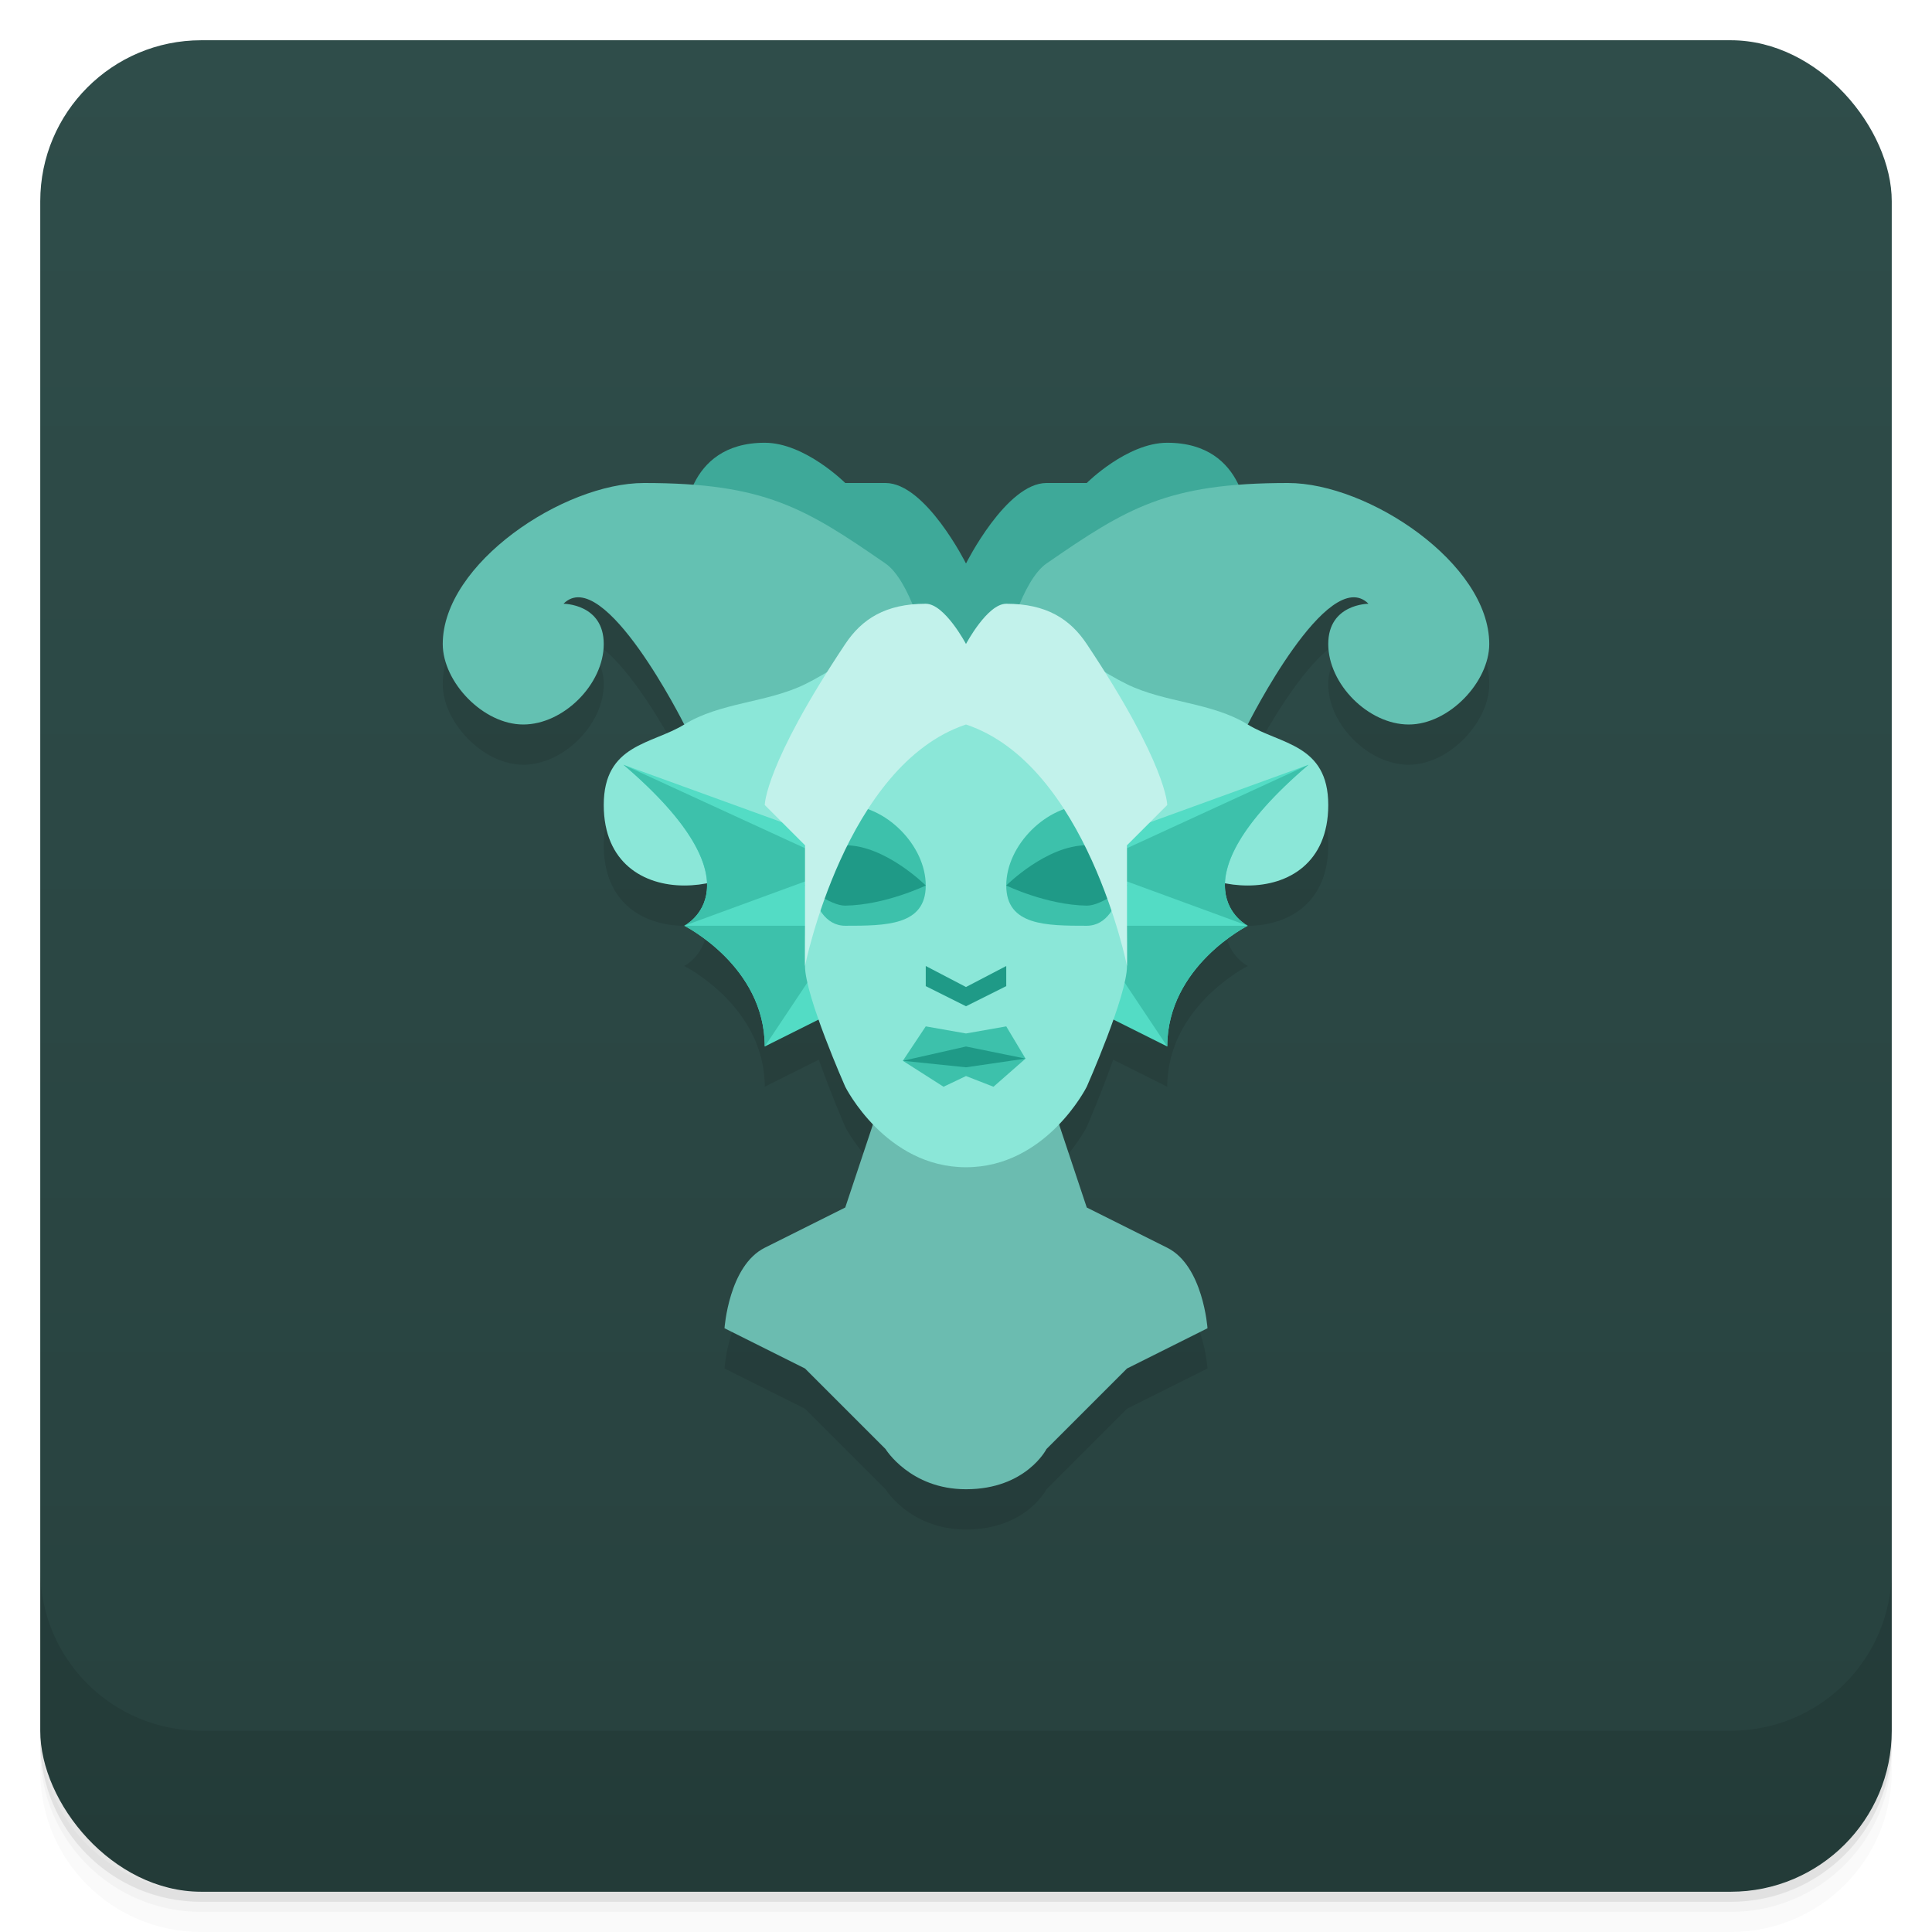 <svg version="1.1" viewBox="0 0 48 48" xmlns="http://www.w3.org/2000/svg">
 <defs>
  <linearGradient id="bg" x2="0" y1="1" y2="47" gradientUnits="userSpaceOnUse">
   <stop style="stop-color:#2f4d4a" offset="0"/>
   <stop style="stop-color:#27413e" offset="1"/>
  </linearGradient>
 </defs>
 <path d="m1 43v0.25c0 2.216 1.784 4 4 4h38c2.216 0 4-1.784 4-4v-0.25c0 2.216-1.784 4-4 4h-38c-2.216 0-4-1.784-4-4zm0 0.5v0.5c0 2.216 1.784 4 4 4h38c2.216 0 4-1.784 4-4v-0.5c0 2.216-1.784 4-4 4h-38c-2.216 0-4-1.784-4-4z" style="opacity:.02"/>
 <path d="m1 43.25v0.25c0 2.216 1.784 4 4 4h38c2.216 0 4-1.784 4-4v-0.25c0 2.216-1.784 4-4 4h-38c-2.216 0-4-1.784-4-4z" style="opacity:.05"/>
 <path d="m1 43v0.25c0 2.216 1.784 4 4 4h38c2.216 0 4-1.784 4-4v-0.25c0 2.216-1.784 4-4 4h-38c-2.216 0-4-1.784-4-4z" style="opacity:.1"/>
 <rect x="1" y="1" width="46" height="46" rx="4" style="fill:url(#bg)"/>
 <path d="m1 39v4c0 2.216 1.784 4 4 4h38c2.216 0 4-1.784 4-4v-4c0 2.216-1.784 4-4 4h-38c-2.216 0-4-1.784-4-4z" style="opacity:.1"/>
 <path d="m19 12c-1.033 0-1.528 0.533-1.77 1.049-0.375-0.029-0.774-0.049-1.23-0.049-2 0-5 2-5 4 0 0.943 1 2 2 2s2-1 2-2-1-1-1-1c1-1 3 3 3 3-0.802 0.496-2 0.482-2 2 0 1.446 1 2 2 2 0.2 0 0.383-0.032 0.562-0.068 0.035 0.765-0.562 1.068-0.562 1.068s2 1 2 3l1.344-0.672c0.291 0.828 0.656 1.672 0.656 1.672s0.235 0.456 0.689 0.932l-0.689 2.068-2 1c-0.894 0.447-1 2-1 2l2 1 2 2s0.61 1 2 1c1.492 0 2-1 2-1l2-2 2-1s-0.106-1.553-1-2l-2-1-0.689-2.068c0.455-0.476 0.689-0.932 0.689-0.932s0.365-0.844 0.656-1.672l1.344 0.672c0-2 2-3 2-3s-0.597-0.303-0.562-1.068c0.18 0.036 0.363 0.068 0.562 0.068 1 0 2-0.554 2-2 0-1.518-1.198-1.504-2-2 0 0 2-4 3-3 0 0-1 0-1 1s1 2 2 2 2-1.057 2-2c0-2-3-4-5-4-0.457 0-0.856 0.02-1.23 0.049-0.241-0.516-0.736-1.049-1.77-1.049-1 0-2 1-2 1h-1c-1 0-2 2-2 2s-1-2-2-2h-1s-1-1-2-1z" style="opacity:.1"/>
 <path d="m19 11c-2 0-2 2-2 2l7 4 7-4s0-2-2-2c-1 0-2 1-2 1h-1c-1 0-2 2-2 2s-1-2-2-2h-1s-1-1-2-1z" style="fill:#3ea999"/>
 <path d="m16 12c-2 0-5 2-5 4 0 0.943 1 2 2 2s2-1 2-2-1-1-1-1c1-1 3 3 3 3h2l4-2s-0.387-1.576-1-2c-2-1.381-3-2-6-2zm16 0c-3 0-4 0.619-6 2-0.613 0.424-1 2-1 2l4 2h2s2-4 3-3c0 0-1 0-1 1s1 2 2 2 2-1.057 2-2c0-2-3-4-5-4z" style="fill:#64c1b2"/>
 <path d="m23 15s-1.92 1.472-3 2c-0.947 0.463-2.103 0.446-3 1-0.802 0.496-2 0.482-2 2 0 1.446 1 2 2 2 2 0 3-2 3-2zm2 0 3 5s1 2 3 2c1 0 2-0.554 2-2 0-1.518-1.198-1.504-2-2-0.897-0.554-2.053-0.537-3-1-1.08-0.528-3-2-3-2z" style="fill:#8be7d8"/>
 <path d="m24 37c1.492 0 2-1 2-1l2-2 2-1s-0.106-1.553-1-2l-2-1-1-3h-4l-1 3-2 1c-0.894 0.447-1 2-1 2l2 1 2 2s0.61 1 2 1z" style="fill:#6bbcb0"/>
 <path d="m15.49 19c3.51 3 1.51 4 1.51 4s2 1 2 3l2-1v-4zm17.02 0-5.51 2v4l2 1c0-2 2-3 2-3s-2-1 1.51-4z" style="fill:#53dcc5"/>
 <path d="m15.49 19c3.51 3 1.51 4 1.51 4l4-1.467zm1.51 4s2 1 2 3l2-3zm15.51-4-5.51 2.533 4 1.467s-2-1 1.51-4zm-1.51 4h-4l2 3c0-2 2-3 2-3z" style="fill:#3dc1ab"/>
 <path d="m24 29c2 0 3-2 3-2s1-2.255 1-3c0-3 0-7-4-7s-4 4-4 7c0 0.745 1 3 1 3s1 2 3 2z" style="fill:#8be7d8"/>
 <path d="m21 20c-0.471 0-1 1-1 1s0 2 1 2 2 0 2-1-1-2-2-2zm6 0c-1 0-2 1-2 2s1 1 2 1 1-2 1-2-0.529-1-1-1z" style="fill:#3dc1ab"/>
 <path d="m21 21c-0.471 0-1 1-1 1s0.627 0.506 1 0.5c1-0.015 2-0.5 2-0.5s-1-1-2-1zm6 0c-1 0-2 1-2 1s1 0.485 2 0.5c0.373 0.006 1-0.5 1-0.5s-0.529-1-1-1z" style="fill:#1f9a87"/>
 <path d="m23 15c-1 0-1.587 0.38-2 1-2 3-2 4-2 4l1 1v3s1-5 4-6c3 1 4 6 4 6v-3l1-1s0-1-2-4c-0.413-0.62-1-1-2-1-0.471 0-1 1-1 1s-0.529-1-1-1z" style="fill:#c2f2eb"/>
 <path d="m23 24 1 0.522 1-0.522v0.5l-1 0.5-1-0.5z" style="fill:#1f9a87"/>
 <path d="M 22.431,26.355 23,25.5 24,25.676 25,25.5 25.479,26.301 24.683,27 24,26.734 23.442,27 Z" style="fill:#3dc1ab"/>
 <path d="m22.431 26.355 1.569-0.355 1.479 0.301-1.479 0.216z" style="fill:#1f9a87"/>
</svg>
